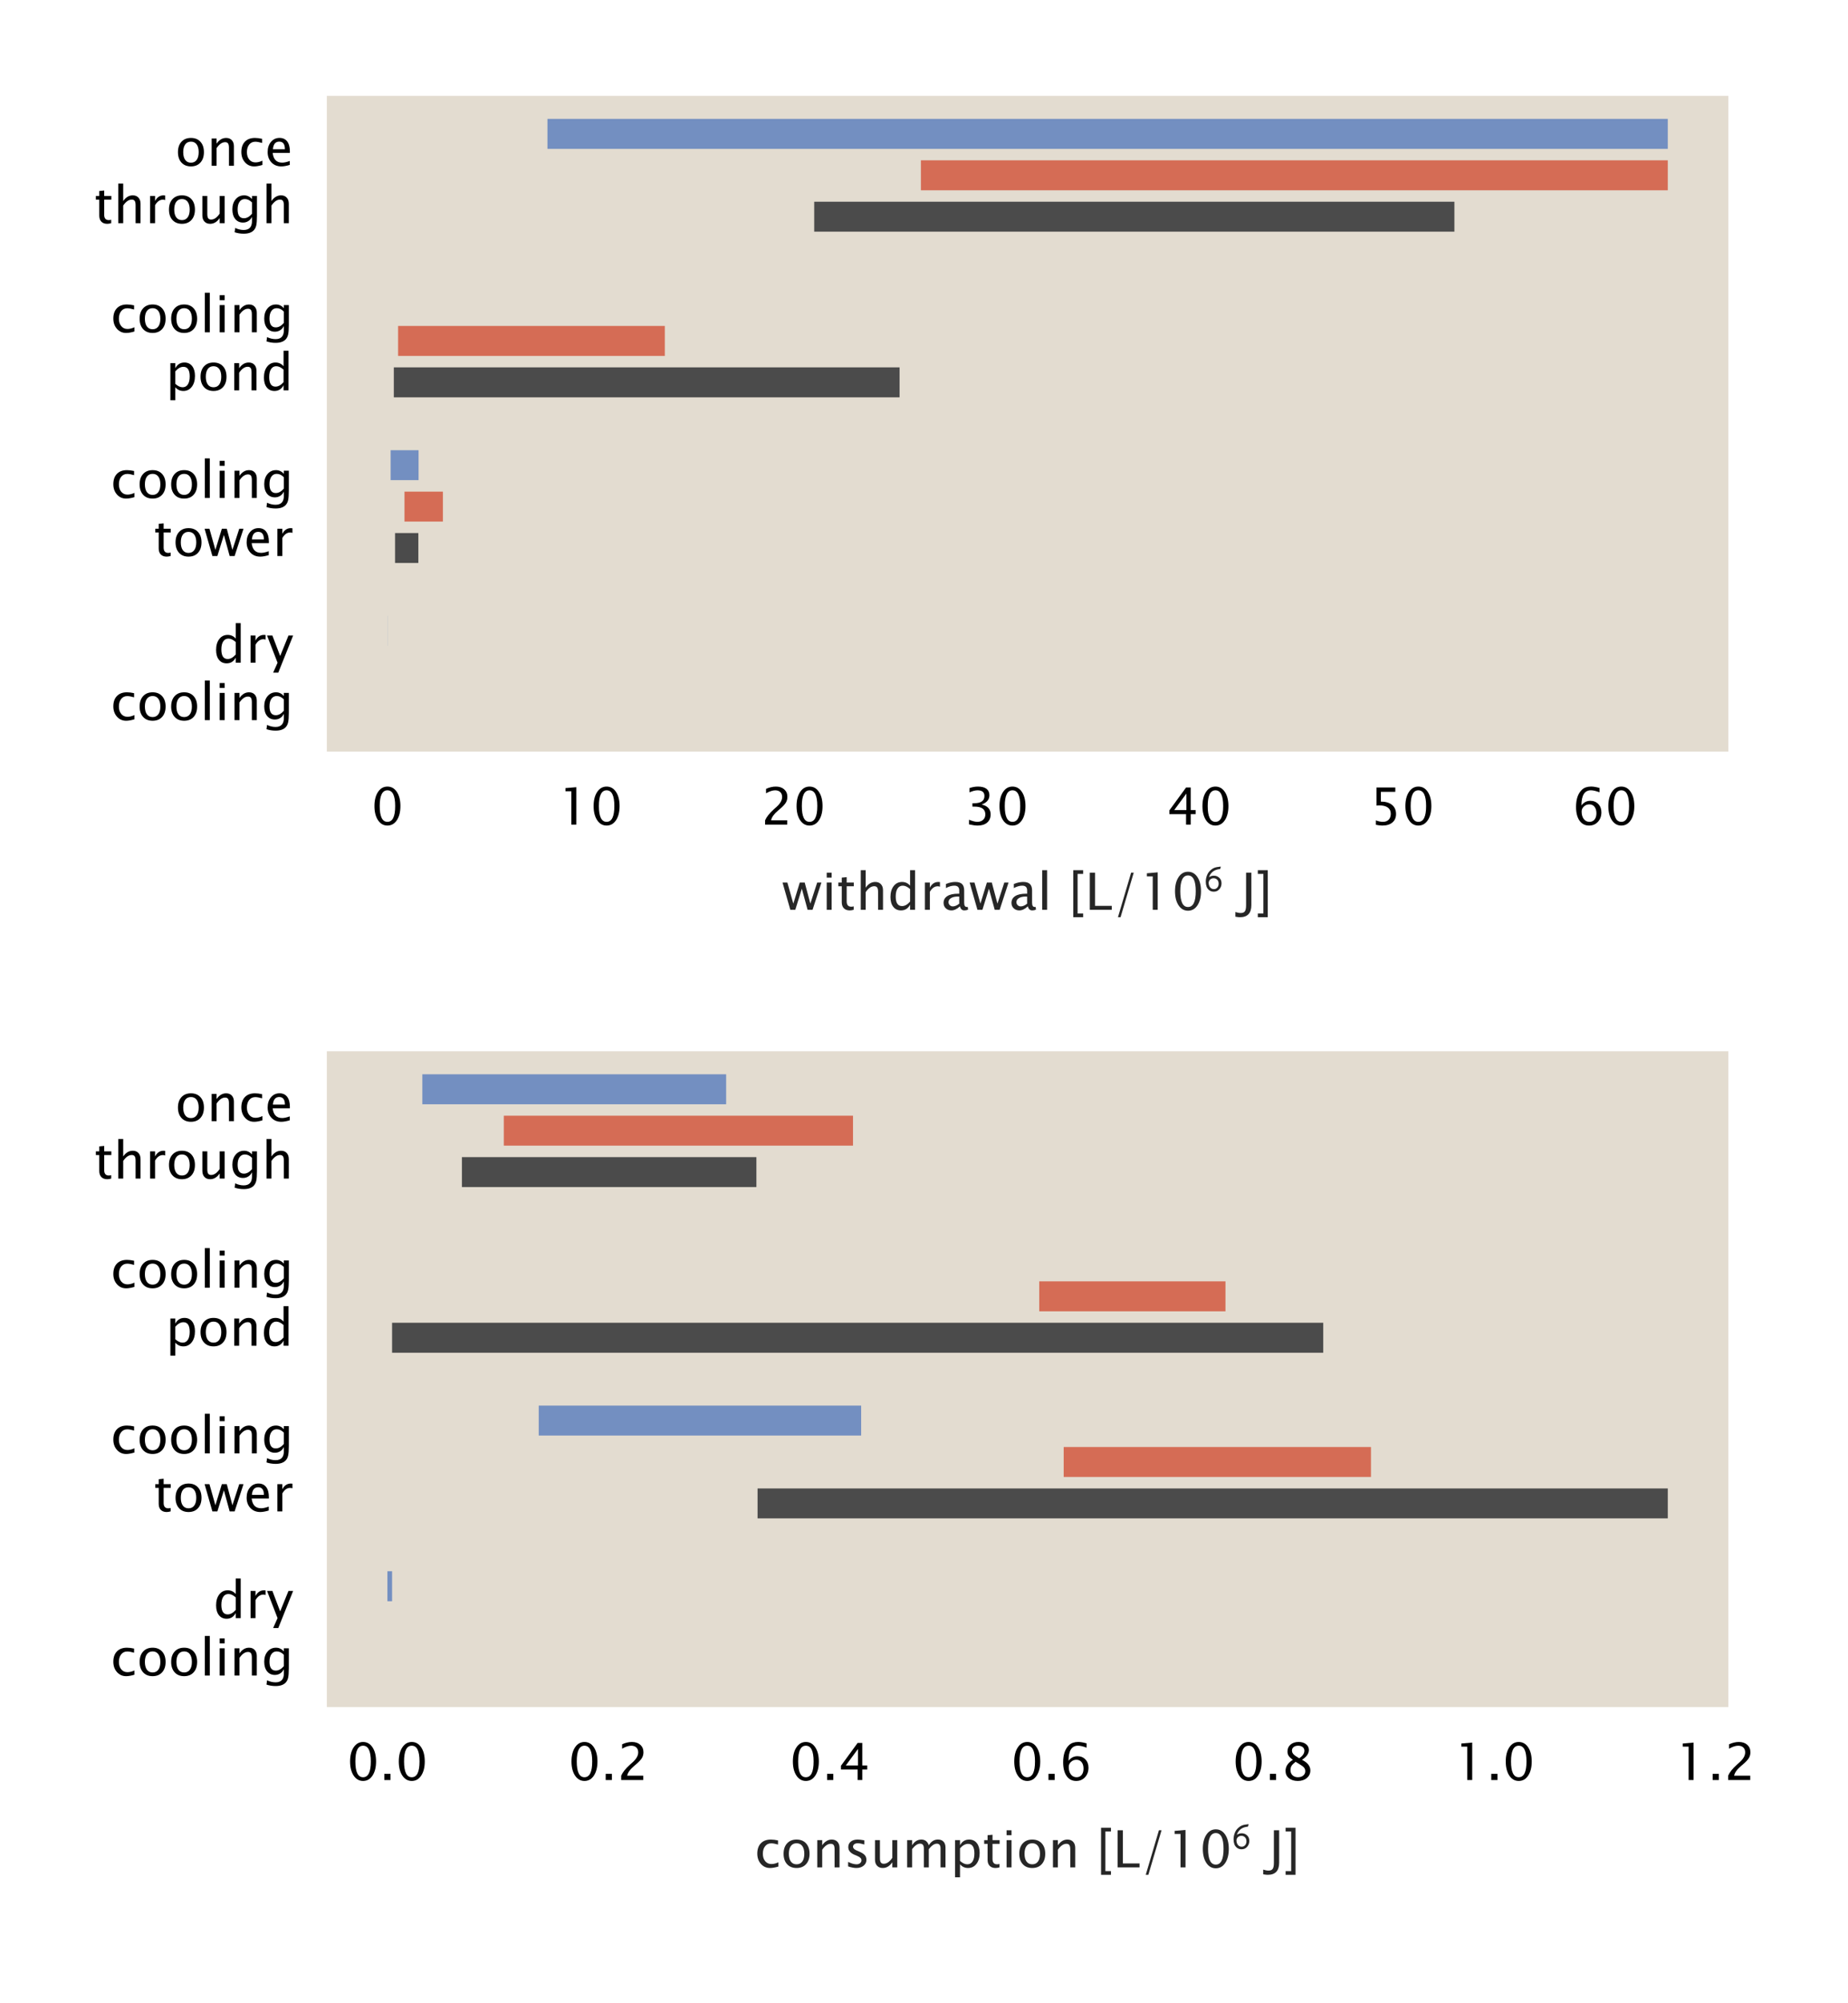 <?xml version="1.0" encoding="utf-8" standalone="no"?>
<!DOCTYPE svg PUBLIC "-//W3C//DTD SVG 1.1//EN"
  "http://www.w3.org/Graphics/SVG/1.1/DTD/svg11.dtd">
<!-- Created with matplotlib (https://matplotlib.org/) -->
<svg height="234pt" version="1.1" viewBox="0 0 216 234" width="216pt" xmlns="http://www.w3.org/2000/svg" xmlns:xlink="http://www.w3.org/1999/xlink">
 <defs>
  <style type="text/css">
*{stroke-linecap:butt;stroke-linejoin:round;}
  </style>
 </defs>
 <g id="figure_1">
  <g id="patch_1">
   <path d="M 0 234 
L 216 234 
L 216 0 
L 0 0 
z
" style="fill:#ffffff;"/>
  </g>
  <g id="axes_1">
   <g id="patch_2">
    <path d="M 37.8 88.2 
L 202.418 88.2 
L 202.418 10.8 
L 37.8 10.8 
z
" style="fill:#e3dcd0;"/>
   </g>
   <g id="matplotlib.axis_1">
    <g id="xtick_1">
     <g id="text_1">
      <!-- 0 -->
      <defs>
       <path d="M 31.641 -1.812 
Q 20.266 -1.812 13.297 8.609 
Q 6.344 19.047 6.344 36.141 
Q 6.344 53.219 13.297 63.641 
Q 20.266 74.078 31.641 74.078 
Q 43.062 74.078 50 63.672 
Q 56.938 53.266 56.938 36.141 
Q 56.938 19.047 50 8.609 
Q 43.062 -1.812 31.641 -1.812 
z
M 31.641 5.422 
Q 46.734 5.422 46.734 36.141 
Q 46.734 66.844 31.641 66.844 
Q 16.609 66.844 16.609 36.141 
Q 16.609 5.422 31.641 5.422 
z
" id="LucidaSansUnicode-48"/>
      </defs>
      <g transform="translate(43.386 96.326)scale(0.06 -0.06)">
       <use xlink:href="#LucidaSansUnicode-48"/>
      </g>
     </g>
    </g>
    <g id="xtick_2">
     <g id="text_2">
      <!-- 10 -->
      <defs>
       <path d="M 26.172 0 
L 26.172 65.047 
L 14.75 65.047 
L 14.75 71.094 
L 35.844 72.906 
L 35.844 0 
z
" id="LucidaSansUnicode-49"/>
      </defs>
      <g transform="translate(65.209 96.326)scale(0.06 -0.06)">
       <use xlink:href="#LucidaSansUnicode-49"/>
       <use x="63.232" xlink:href="#LucidaSansUnicode-48"/>
      </g>
     </g>
    </g>
    <g id="xtick_3">
     <g id="text_3">
      <!-- 20 -->
      <defs>
       <path d="M 8.297 0 
L 8.297 8.453 
Q 12.5 18.266 25.297 29.828 
L 30.812 34.766 
Q 41.453 44.391 41.453 53.859 
Q 41.453 59.906 37.812 63.375 
Q 34.188 66.844 27.781 66.844 
Q 20.312 66.844 10.109 61.031 
L 10.109 69.531 
Q 19.734 74.078 29.25 74.078 
Q 39.406 74.078 45.531 68.609 
Q 51.656 63.141 51.656 54.109 
Q 51.656 47.609 48.547 42.578 
Q 45.453 37.547 37.016 30.375 
L 33.297 27.203 
Q 21.734 17.391 19.922 8.453 
L 51.312 8.453 
L 51.312 0 
z
" id="LucidaSansUnicode-50"/>
      </defs>
      <g transform="translate(88.93 96.326)scale(0.06 -0.06)">
       <use xlink:href="#LucidaSansUnicode-50"/>
       <use x="63.232" xlink:href="#LucidaSansUnicode-48"/>
      </g>
     </g>
    </g>
    <g id="xtick_4">
     <g id="text_4">
      <!-- 30 -->
      <defs>
       <path d="M 10.156 0.531 
L 10.156 9.516 
Q 20.453 5.422 26.375 5.422 
Q 33.344 5.422 37.672 9.422 
Q 42 13.422 42 19.875 
Q 42 35.109 20.656 35.109 
L 16.844 35.109 
L 16.844 41.609 
L 20.219 41.656 
Q 40.234 41.656 40.234 55.766 
Q 40.234 66.844 26.953 66.844 
Q 19.828 66.844 11.141 62.797 
L 11.141 71.188 
Q 19.672 74.078 27.594 74.078 
Q 38.375 74.078 44.141 69.781 
Q 49.906 65.484 49.906 57.328 
Q 49.906 44.578 34.812 39.156 
Q 52.297 35.109 52.297 20.016 
Q 52.297 9.812 45.547 4 
Q 38.812 -1.812 27.047 -1.812 
Q 20.359 -1.812 10.156 0.531 
z
" id="LucidaSansUnicode-51"/>
      </defs>
      <g transform="translate(112.65 96.326)scale(0.06 -0.06)">
       <use xlink:href="#LucidaSansUnicode-51"/>
       <use x="63.232" xlink:href="#LucidaSansUnicode-48"/>
      </g>
     </g>
    </g>
    <g id="xtick_5">
     <g id="text_5">
      <!-- 40 -->
      <defs>
       <path d="M 37.641 0 
L 37.641 20.453 
L 5.125 20.453 
L 5.125 27.734 
L 37.641 72.266 
L 46.688 72.266 
L 46.688 28.328 
L 56.344 28.328 
L 56.344 20.453 
L 46.688 20.453 
L 46.688 0 
z
M 14.547 28.328 
L 38.281 28.328 
L 38.281 60.453 
z
" id="LucidaSansUnicode-52"/>
      </defs>
      <g transform="translate(136.371 96.326)scale(0.06 -0.06)">
       <use xlink:href="#LucidaSansUnicode-52"/>
       <use x="63.232" xlink:href="#LucidaSansUnicode-48"/>
      </g>
     </g>
    </g>
    <g id="xtick_6">
     <g id="text_6">
      <!-- 50 -->
      <defs>
       <path d="M 12.156 -0.297 
L 12.156 8.297 
Q 19.344 5.422 25.828 5.422 
Q 32.953 5.422 37.031 9.609 
Q 41.109 13.812 41.109 21.188 
Q 41.109 29.109 35.344 33.281 
Q 29.594 37.453 18.703 37.453 
Q 16.156 37.453 13.375 37.109 
L 13.375 72.266 
L 49.953 72.266 
L 49.953 63.875 
L 21.828 63.875 
L 21.828 44.828 
Q 35.75 44.828 43.562 38.422 
Q 51.375 32.031 51.375 20.703 
Q 51.375 10.156 44.266 4.172 
Q 37.156 -1.812 24.656 -1.812 
Q 19.094 -1.812 12.156 -0.297 
z
" id="LucidaSansUnicode-53"/>
      </defs>
      <g transform="translate(160.091 96.326)scale(0.06 -0.06)">
       <use xlink:href="#LucidaSansUnicode-53"/>
       <use x="63.232" xlink:href="#LucidaSansUnicode-48"/>
      </g>
     </g>
    </g>
    <g id="xtick_7">
     <g id="text_7">
      <!-- 60 -->
      <defs>
       <path d="M 17.188 37.453 
Q 24.078 46.391 34.516 46.391 
Q 44 46.391 50.031 40.109 
Q 56.062 33.844 56.062 24.031 
Q 56.062 12.75 49.297 5.469 
Q 42.531 -1.812 32.078 -1.812 
Q 20.172 -1.812 13.422 7.828 
Q 6.688 17.484 6.688 34.516 
Q 6.688 57.469 18.453 68.219 
Q 24.859 74.125 36.141 74.125 
Q 42.672 74.125 52.344 71.391 
L 52.344 62.984 
Q 42.141 66.891 35.547 66.891 
Q 17.188 66.891 17.188 37.453 
z
M 46.391 22.125 
Q 46.391 30.125 42.672 34.781 
Q 38.969 39.453 32.516 39.453 
Q 26.375 39.453 21.969 35.344 
Q 17.578 31.25 17.578 25.484 
Q 17.578 16.406 21.75 10.906 
Q 25.922 5.422 32.812 5.422 
Q 39.062 5.422 42.719 9.906 
Q 46.391 14.406 46.391 22.125 
z
" id="LucidaSansUnicode-54"/>
      </defs>
      <g transform="translate(183.812 96.326)scale(0.06 -0.06)">
       <use xlink:href="#LucidaSansUnicode-54"/>
       <use x="63.232" xlink:href="#LucidaSansUnicode-48"/>
      </g>
     </g>
    </g>
    <g id="text_8">
     <!-- withdrawal [L/10$^6$ J] -->
     <defs>
      <path d="M 15.766 0 
L 0.594 53.031 
L 10.016 53.031 
L 21.625 11.969 
L 34.188 53.031 
L 43.797 53.031 
L 54.781 11.969 
L 68.109 53.031 
L 76.375 53.031 
L 59.078 0 
L 49.422 0 
L 38.188 41.062 
L 25.484 0 
z
" id="LucidaSansUnicode-119"/>
      <path d="M 9.625 0 
L 9.625 53.031 
L 19.234 53.031 
L 19.234 0 
z
M 9.625 62.641 
L 9.625 72.266 
L 19.234 72.266 
L 19.234 62.641 
z
" id="LucidaSansUnicode-105"/>
      <path d="M 33.25 0 
Q 28.812 -1.219 25.531 -1.219 
Q 18.219 -1.219 14.109 2.969 
Q 10.016 7.172 10.016 14.656 
L 10.016 45.797 
L 3.375 45.797 
L 3.375 53.031 
L 10.016 53.031 
L 10.016 62.641 
L 19.625 63.578 
L 19.625 53.031 
L 33.5 53.031 
L 33.5 45.797 
L 19.625 45.797 
L 19.625 16.406 
Q 19.625 6 28.609 6 
Q 30.516 6 33.25 6.641 
z
" id="LucidaSansUnicode-116"/>
      <path d="M 9.625 0 
L 9.625 77.094 
L 19.234 77.094 
L 19.234 43.062 
Q 26.859 54.203 37.891 54.203 
Q 44.828 54.203 48.906 49.828 
Q 52.984 45.453 52.984 38.094 
L 52.984 0 
L 43.359 0 
L 43.359 34.969 
Q 43.359 40.875 41.625 43.391 
Q 39.891 45.906 35.891 45.906 
Q 27.047 45.906 19.234 34.328 
L 19.234 0 
z
" id="LucidaSansUnicode-104"/>
      <path d="M 43.656 0 
L 43.656 9.969 
Q 37.797 -1.219 25.984 -1.219 
Q 16.406 -1.219 10.906 5.766 
Q 5.422 12.75 5.422 24.859 
Q 5.422 38.094 11.641 46.141 
Q 17.875 54.203 28.031 54.203 
Q 37.453 54.203 43.656 46.969 
L 43.656 77.094 
L 53.328 77.094 
L 53.328 0 
z
M 43.656 40.375 
Q 36.188 46.969 29.5 46.969 
Q 22.906 46.969 19.281 41.453 
Q 15.672 35.938 15.672 25.828 
Q 15.672 7.234 27.984 7.234 
Q 35.984 7.234 43.656 15.969 
z
" id="LucidaSansUnicode-100"/>
      <path d="M 9.625 0 
L 9.625 53.031 
L 19.234 53.031 
L 19.234 43.062 
Q 24.953 54.203 35.844 54.203 
Q 37.312 54.203 38.922 53.953 
L 38.922 44.969 
Q 36.422 45.797 34.516 45.797 
Q 25.391 45.797 19.234 34.969 
L 19.234 0 
z
" id="LucidaSansUnicode-114"/>
      <path d="M 36.969 6.734 
Q 28.328 -1.219 20.312 -1.219 
Q 13.719 -1.219 9.375 2.906 
Q 5.031 7.031 5.031 13.328 
Q 5.031 22.016 12.328 26.672 
Q 19.625 31.344 33.297 31.344 
L 35.547 31.344 
L 35.547 37.75 
Q 35.547 46.969 25.922 46.969 
Q 18.453 46.969 9.625 42.281 
L 9.625 50.25 
Q 19.344 54.203 27.938 54.203 
Q 36.766 54.203 40.969 50.172 
Q 45.172 46.141 45.172 37.75 
L 45.172 13.719 
Q 45.172 5.469 50.25 5.469 
Q 50.875 5.469 52.094 5.672 
L 52.781 0.344 
Q 49.516 -1.219 45.562 -1.219 
Q 38.812 -1.219 36.969 6.734 
z
M 35.547 11.969 
L 35.547 25.688 
L 32.469 25.781 
Q 24.469 25.781 19.562 22.797 
Q 14.656 19.828 14.656 14.891 
Q 14.656 11.422 17.094 9.031 
Q 19.531 6.641 23.047 6.641 
Q 29.047 6.641 35.547 11.969 
z
" id="LucidaSansUnicode-97"/>
      <path d="M 9.625 0 
L 9.625 77.094 
L 19.234 77.094 
L 19.234 0 
z
" id="LucidaSansUnicode-108"/>
      <path id="LucidaSansUnicode-32"/>
      <path d="M 9.625 -14.453 
L 9.625 77.094 
L 28.906 77.094 
L 28.906 69.875 
L 18.062 69.875 
L 18.062 -7.234 
L 28.906 -7.234 
L 28.906 -14.453 
z
" id="LucidaSansUnicode-91"/>
      <path d="M 9.328 0 
L 9.328 72.266 
L 19.578 72.266 
L 19.578 7.672 
L 52.094 7.672 
L 52.094 0 
z
" id="LucidaSansUnicode-76"/>
      <path d="M 10.844 -14.453 
L 36.531 72.312 
L 41.609 72.312 
L 15.922 -14.453 
z
" id="LucidaSansUnicode-47"/>
      <path d="M 44.797 66.797 
L 43 61.5 
Q 31.594 60.703 23.641 54.953 
Q 15.703 49.203 12.203 38.797 
Q 18.094 43.094 25.906 43.094 
Q 34.5 43.094 40.75 37.297 
Q 47 31.5 47 22 
Q 47 12.297 40.953 5.438 
Q 34.906 -1.406 25.703 -1.406 
Q 18 -1.406 12.75 2.641 
Q 7.5 6.703 5.344 12.75 
Q 3.203 18.797 3.203 26.406 
Q 3.203 34.906 6.203 43.047 
Q 9.203 51.203 14.297 56.203 
Q 21 62.797 27.094 65.047 
Q 33.203 67.297 44.703 68.406 
z
M 39 20.703 
Q 39 27.906 34.891 31.953 
Q 30.797 36 25.094 36 
Q 19.906 36 16 32.953 
Q 12.094 29.906 11.203 24 
Q 11.203 15.906 15.203 10.797 
Q 19.203 5.703 26 5.703 
Q 31.5 5.703 35.25 9.953 
Q 39 14.203 39 20.703 
z
" id="STIXGeneral-Regular-120808"/>
      <path d="M -8.984 -13.422 
L -8.984 -4.344 
Q -3.125 -6.25 1.469 -6.25 
Q 7.234 -6.25 9.547 -2.875 
Q 11.859 0.484 11.859 8.797 
L 11.859 72.266 
L 22.125 72.266 
L 22.125 9.125 
Q 22.125 -14.453 -0.203 -14.453 
Q -3.609 -14.453 -8.984 -13.422 
z
" id="LucidaSansUnicode-74"/>
      <path d="M 22.906 77.094 
L 22.906 -14.453 
L 3.609 -14.453 
L 3.609 -7.234 
L 14.453 -7.234 
L 14.453 69.875 
L 3.609 69.875 
L 3.609 77.094 
z
" id="LucidaSansUnicode-93"/>
     </defs>
     <g style="fill:#262626;" transform="translate(91.429 106.326)scale(0.06 -0.06)">
      <use transform="translate(0 0.878)" xlink:href="#LucidaSansUnicode-119"/>
      <use transform="translate(77.051 0.878)" xlink:href="#LucidaSansUnicode-105"/>
      <use transform="translate(105.957 0.878)" xlink:href="#LucidaSansUnicode-116"/>
      <use transform="translate(143.359 0.878)" xlink:href="#LucidaSansUnicode-104"/>
      <use transform="translate(205.42 0.878)" xlink:href="#LucidaSansUnicode-100"/>
      <use transform="translate(268.359 0.878)" xlink:href="#LucidaSansUnicode-114"/>
      <use transform="translate(309.277 0.878)" xlink:href="#LucidaSansUnicode-97"/>
      <use transform="translate(364.502 0.878)" xlink:href="#LucidaSansUnicode-119"/>
      <use transform="translate(441.553 0.878)" xlink:href="#LucidaSansUnicode-97"/>
      <use transform="translate(496.777 0.878)" xlink:href="#LucidaSansUnicode-108"/>
      <use transform="translate(525.684 0.878)" xlink:href="#LucidaSansUnicode-32"/>
      <use transform="translate(557.324 0.878)" xlink:href="#LucidaSansUnicode-91"/>
      <use transform="translate(589.844 0.878)" xlink:href="#LucidaSansUnicode-76"/>
      <use transform="translate(643.164 0.878)" xlink:href="#LucidaSansUnicode-47"/>
      <use transform="translate(695.605 0.878)" xlink:href="#LucidaSansUnicode-49"/>
      <use transform="translate(758.838 0.878)" xlink:href="#LucidaSansUnicode-48"/>
      <use transform="translate(822.863 37.116)scale(0.7)" xlink:href="#STIXGeneral-Regular-120808"/>
      <use transform="translate(860.128 0.878)" xlink:href="#LucidaSansUnicode-32"/>
      <use transform="translate(891.768 0.878)" xlink:href="#LucidaSansUnicode-74"/>
      <use transform="translate(922.872 0.878)" xlink:href="#LucidaSansUnicode-93"/>
     </g>
    </g>
   </g>
   <g id="matplotlib.axis_2">
    <g id="ytick_1">
     <g id="text_9">
      <!-- dry -->
      <defs>
       <path d="M 12.703 -19.281 
L 21.297 0 
L 0.781 53.031 
L 11.188 53.031 
L 26.375 13.094 
L 42.578 53.031 
L 51.656 53.031 
L 22.703 -19.281 
z
" id="LucidaSansUnicode-121"/>
      </defs>
      <g transform="translate(24.933 77.414)scale(0.06 -0.06)">
       <use xlink:href="#LucidaSansUnicode-100"/>
       <use x="62.939" xlink:href="#LucidaSansUnicode-114"/>
       <use x="103.857" xlink:href="#LucidaSansUnicode-121"/>
      </g>
      <!-- cooling -->
      <defs>
       <path d="M 46.438 1.609 
Q 37.109 -1.219 30.328 -1.219 
Q 19.578 -1.219 12.5 6.734 
Q 5.422 14.703 5.422 26.812 
Q 5.422 39.75 12.422 46.969 
Q 19.438 54.203 31.984 54.203 
Q 38.188 54.203 45.844 52.484 
L 45.844 44.438 
Q 37.703 46.828 32.562 46.828 
Q 25.141 46.828 20.703 41.281 
Q 16.266 35.75 16.266 26.516 
Q 16.266 17.578 20.844 12.062 
Q 25.438 6.547 32.859 6.547 
Q 39.453 6.547 46.438 9.906 
z
" id="LucidaSansUnicode-99"/>
       <path d="M 30.719 -1.219 
Q 19.047 -1.219 12.234 6.25 
Q 5.422 13.719 5.422 26.516 
Q 5.422 39.312 12.234 46.75 
Q 19.047 54.203 30.719 54.203 
Q 42.391 54.203 49.188 46.75 
Q 56 39.312 56 26.516 
Q 56 13.719 49.188 6.25 
Q 42.391 -1.219 30.719 -1.219 
z
M 30.719 6 
Q 37.891 6 41.844 11.375 
Q 45.797 16.75 45.797 26.516 
Q 45.797 36.281 41.844 41.625 
Q 37.891 46.969 30.719 46.969 
Q 23.531 46.969 19.594 41.625 
Q 15.672 36.281 15.672 26.516 
Q 15.672 16.75 19.594 11.375 
Q 23.531 6 30.719 6 
z
" id="LucidaSansUnicode-111"/>
       <path d="M 9.625 0 
L 9.625 53.031 
L 19.234 53.031 
L 19.234 43.062 
Q 26.859 54.203 37.891 54.203 
Q 44.828 54.203 48.906 49.828 
Q 52.984 45.453 52.984 38.094 
L 52.984 0 
L 43.359 0 
L 43.359 34.969 
Q 43.359 40.875 41.625 43.391 
Q 39.891 45.906 35.891 45.906 
Q 27.047 45.906 19.234 34.328 
L 19.234 0 
z
" id="LucidaSansUnicode-110"/>
       <path d="M 9.812 -17.625 
L 10.938 -9.281 
Q 19.281 -13.234 27.438 -13.234 
Q 43.656 -13.234 43.656 4 
L 43.656 12.359 
Q 41.156 7.078 36.547 4.141 
Q 31.938 1.219 26.266 1.219 
Q 16.656 1.219 11.031 8.125 
Q 5.422 15.047 5.422 26.859 
Q 5.422 38.969 11.812 46.578 
Q 18.219 54.203 28.375 54.203 
Q 37.25 54.203 43.656 46.969 
L 43.656 53.031 
L 53.328 53.031 
L 53.328 14.453 
Q 53.328 2 52.031 -3.984 
Q 50.734 -9.969 47.172 -13.766 
Q 40.875 -20.453 27.484 -20.453 
Q 18.312 -20.453 9.812 -17.625 
z
M 43.656 18.359 
L 43.656 40.375 
Q 37.312 46.969 29.828 46.969 
Q 23.188 46.969 19.422 41.641 
Q 15.672 36.328 15.672 26.906 
Q 15.672 9.625 27.938 9.625 
Q 36.281 9.625 43.656 18.359 
z
" id="LucidaSansUnicode-103"/>
      </defs>
      <g transform="translate(12.922 84.121)scale(0.06 -0.06)">
       <use xlink:href="#LucidaSansUnicode-99"/>
       <use x="51.221" xlink:href="#LucidaSansUnicode-111"/>
       <use x="112.646" xlink:href="#LucidaSansUnicode-111"/>
       <use x="174.072" xlink:href="#LucidaSansUnicode-108"/>
       <use x="202.979" xlink:href="#LucidaSansUnicode-105"/>
       <use x="231.885" xlink:href="#LucidaSansUnicode-110"/>
       <use x="293.945" xlink:href="#LucidaSansUnicode-103"/>
      </g>
     </g>
    </g>
    <g id="ytick_2">
     <g id="text_10">
      <!-- cooling -->
      <g transform="translate(12.922 58.169)scale(0.06 -0.06)">
       <use xlink:href="#LucidaSansUnicode-99"/>
       <use x="51.221" xlink:href="#LucidaSansUnicode-111"/>
       <use x="112.646" xlink:href="#LucidaSansUnicode-111"/>
       <use x="174.072" xlink:href="#LucidaSansUnicode-108"/>
       <use x="202.979" xlink:href="#LucidaSansUnicode-105"/>
       <use x="231.885" xlink:href="#LucidaSansUnicode-110"/>
       <use x="293.945" xlink:href="#LucidaSansUnicode-103"/>
      </g>
      <!-- tower -->
      <defs>
       <path d="M 48.484 1.703 
Q 38.812 -1.219 31.938 -1.219 
Q 20.172 -1.219 12.797 6.562 
Q 5.422 14.359 5.422 26.766 
Q 5.422 38.812 11.938 46.531 
Q 18.453 54.25 28.609 54.25 
Q 38.234 54.25 43.484 47.391 
Q 48.734 40.531 48.734 27.938 
L 48.688 25 
L 15.234 25 
Q 17.328 6.109 33.734 6.109 
Q 39.75 6.109 48.484 9.328 
z
M 15.672 32.234 
L 39.062 32.234 
Q 39.062 47.016 28.031 47.016 
Q 16.938 47.016 15.672 32.234 
z
" id="LucidaSansUnicode-101"/>
      </defs>
      <g transform="translate(17.949 64.947)scale(0.06 -0.06)">
       <use xlink:href="#LucidaSansUnicode-116"/>
       <use x="37.402" xlink:href="#LucidaSansUnicode-111"/>
       <use x="98.828" xlink:href="#LucidaSansUnicode-119"/>
       <use x="175.879" xlink:href="#LucidaSansUnicode-101"/>
       <use x="231.592" xlink:href="#LucidaSansUnicode-114"/>
      </g>
     </g>
    </g>
    <g id="ytick_3">
     <g id="text_11">
      <!-- cooling -->
      <g transform="translate(12.922 38.819)scale(0.06 -0.06)">
       <use xlink:href="#LucidaSansUnicode-99"/>
       <use x="51.221" xlink:href="#LucidaSansUnicode-111"/>
       <use x="112.646" xlink:href="#LucidaSansUnicode-111"/>
       <use x="174.072" xlink:href="#LucidaSansUnicode-108"/>
       <use x="202.979" xlink:href="#LucidaSansUnicode-105"/>
       <use x="231.885" xlink:href="#LucidaSansUnicode-110"/>
       <use x="293.945" xlink:href="#LucidaSansUnicode-103"/>
      </g>
      <!-- pond -->
      <defs>
       <path d="M 9.625 -19.281 
L 9.625 53.031 
L 19.234 53.031 
L 19.234 43.062 
Q 25.141 54.203 36.969 54.203 
Q 46.531 54.203 52.016 47.219 
Q 57.516 40.234 57.516 28.125 
Q 57.516 14.938 51.281 6.859 
Q 45.062 -1.219 34.906 -1.219 
Q 25.484 -1.219 19.234 6 
L 19.234 -19.281 
z
M 19.234 12.641 
Q 26.656 6 33.406 6 
Q 40.047 6 43.656 11.547 
Q 47.266 17.094 47.266 27.156 
Q 47.266 45.797 34.969 45.797 
Q 26.906 45.797 19.234 37.062 
z
" id="LucidaSansUnicode-112"/>
      </defs>
      <g transform="translate(19.338 45.597)scale(0.06 -0.06)">
       <use xlink:href="#LucidaSansUnicode-112"/>
       <use x="62.939" xlink:href="#LucidaSansUnicode-111"/>
       <use x="124.365" xlink:href="#LucidaSansUnicode-110"/>
       <use x="186.426" xlink:href="#LucidaSansUnicode-100"/>
      </g>
     </g>
    </g>
    <g id="ytick_4">
     <g id="text_12">
      <!-- once -->
      <g transform="translate(20.475 19.364)scale(0.06 -0.06)">
       <use xlink:href="#LucidaSansUnicode-111"/>
       <use x="61.426" xlink:href="#LucidaSansUnicode-110"/>
       <use x="123.486" xlink:href="#LucidaSansUnicode-99"/>
       <use x="174.707" xlink:href="#LucidaSansUnicode-101"/>
      </g>
      <!-- through -->
      <defs>
       <path d="M 42.781 0 
L 42.781 9.969 
Q 35.109 -1.219 24.172 -1.219 
Q 17.234 -1.219 13.125 3.141 
Q 9.031 7.516 9.031 14.938 
L 9.031 53.031 
L 18.656 53.031 
L 18.656 18.062 
Q 18.656 12.109 20.391 9.594 
Q 22.125 7.078 26.172 7.078 
Q 34.969 7.078 42.781 18.656 
L 42.781 53.031 
L 52.391 53.031 
L 52.391 0 
z
" id="LucidaSansUnicode-117"/>
      </defs>
      <g transform="translate(11.002 26.071)scale(0.06 -0.06)">
       <use xlink:href="#LucidaSansUnicode-116"/>
       <use x="37.402" xlink:href="#LucidaSansUnicode-104"/>
       <use x="99.463" xlink:href="#LucidaSansUnicode-114"/>
       <use x="140.381" xlink:href="#LucidaSansUnicode-111"/>
       <use x="201.807" xlink:href="#LucidaSansUnicode-117"/>
       <use x="263.867" xlink:href="#LucidaSansUnicode-103"/>
       <use x="326.221" xlink:href="#LucidaSansUnicode-104"/>
      </g>
     </g>
    </g>
   </g>
   <g id="LineCollection_1">
    <path clip-path="url(#p76828d19c9)" d="M 46.031 44.663 
L 105.144 44.663 
" style="fill:none;stroke:#4b4b4b;stroke-width:3.5;"/>
   </g>
   <g id="LineCollection_2">
    <path clip-path="url(#p76828d19c9)" d="M 46.176 64.013 
L 48.897 64.013 
" style="fill:none;stroke:#4b4b4b;stroke-width:3.5;"/>
   </g>
   <g id="LineCollection_3">
    <path clip-path="url(#p76828d19c9)" d="M 95.167 25.312 
L 169.994 25.312 
" style="fill:none;stroke:#4b4b4b;stroke-width:3.5;"/>
   </g>
   <g id="LineCollection_4">
    <path clip-path="url(#p76828d19c9)" d="M 60.123 34.987 
L 60.123 34.987 
" style="fill:none;stroke:#738fc1;stroke-width:3.5;"/>
   </g>
   <g id="LineCollection_5">
    <path clip-path="url(#p76828d19c9)" d="M 45.657 54.337 
L 48.924 54.337 
" style="fill:none;stroke:#738fc1;stroke-width:3.5;"/>
   </g>
   <g id="LineCollection_6">
    <path clip-path="url(#p76828d19c9)" d="M 45.283 73.688 
L 45.293 73.688 
" style="fill:none;stroke:#738fc1;stroke-width:3.5;"/>
   </g>
   <g id="LineCollection_7">
    <path clip-path="url(#p76828d19c9)" d="M 63.989 15.637 
L 194.936 15.637 
" style="fill:none;stroke:#738fc1;stroke-width:3.5;"/>
   </g>
   <g id="LineCollection_8">
    <path clip-path="url(#p76828d19c9)" d="M 46.53 39.825 
L 77.707 39.825 
" style="fill:none;stroke:#d56c55;stroke-width:3.5;"/>
   </g>
   <g id="LineCollection_9">
    <path clip-path="url(#p76828d19c9)" d="M 47.278 59.175 
L 51.768 59.175 
" style="fill:none;stroke:#d56c55;stroke-width:3.5;"/>
   </g>
   <g id="LineCollection_10">
    <path clip-path="url(#p76828d19c9)" d="M 107.638 20.475 
L 194.936 20.475 
" style="fill:none;stroke:#d56c55;stroke-width:3.5;"/>
   </g>
   <g id="patch_3">
    <path d="M 37.8 88.2 
L 37.8 10.8 
" style="fill:none;stroke:#ffffff;stroke-linecap:square;stroke-linejoin:miter;stroke-width:0.8;"/>
   </g>
   <g id="patch_4">
    <path d="M 202.418 88.2 
L 202.418 10.8 
" style="fill:none;stroke:#ffffff;stroke-linecap:square;stroke-linejoin:miter;stroke-width:0.8;"/>
   </g>
   <g id="patch_5">
    <path d="M 37.8 88.2 
L 202.418 88.2 
" style="fill:none;stroke:#ffffff;stroke-linecap:square;stroke-linejoin:miter;stroke-width:0.8;"/>
   </g>
   <g id="patch_6">
    <path d="M 37.8 10.8 
L 202.418 10.8 
" style="fill:none;stroke:#ffffff;stroke-linecap:square;stroke-linejoin:miter;stroke-width:0.8;"/>
   </g>
  </g>
  <g id="axes_2">
   <g id="patch_7">
    <path d="M 37.8 199.8 
L 202.418 199.8 
L 202.418 122.4 
L 37.8 122.4 
z
" style="fill:#e3dcd0;"/>
   </g>
   <g id="matplotlib.axis_3">
    <g id="xtick_8">
     <g id="text_13">
      <!-- 0.0 -->
      <defs>
       <path d="M 9.766 0 
L 9.766 12.062 
L 21.828 12.062 
L 21.828 0 
z
" id="LucidaSansUnicode-46"/>
      </defs>
      <g transform="translate(40.539 207.926)scale(0.06 -0.06)">
       <use xlink:href="#LucidaSansUnicode-48"/>
       <use x="63.232" xlink:href="#LucidaSansUnicode-46"/>
       <use x="94.873" xlink:href="#LucidaSansUnicode-48"/>
      </g>
     </g>
    </g>
    <g id="xtick_9">
     <g id="text_14">
      <!-- 0.2 -->
      <g transform="translate(66.416 207.926)scale(0.06 -0.06)">
       <use xlink:href="#LucidaSansUnicode-48"/>
       <use x="63.232" xlink:href="#LucidaSansUnicode-46"/>
       <use x="94.873" xlink:href="#LucidaSansUnicode-50"/>
      </g>
     </g>
    </g>
    <g id="xtick_10">
     <g id="text_15">
      <!-- 0.4 -->
      <g transform="translate(92.293 207.926)scale(0.06 -0.06)">
       <use xlink:href="#LucidaSansUnicode-48"/>
       <use x="63.232" xlink:href="#LucidaSansUnicode-46"/>
       <use x="94.873" xlink:href="#LucidaSansUnicode-52"/>
      </g>
     </g>
    </g>
    <g id="xtick_11">
     <g id="text_16">
      <!-- 0.6 -->
      <g transform="translate(118.17 207.926)scale(0.06 -0.06)">
       <use xlink:href="#LucidaSansUnicode-48"/>
       <use x="63.232" xlink:href="#LucidaSansUnicode-46"/>
       <use x="94.873" xlink:href="#LucidaSansUnicode-54"/>
      </g>
     </g>
    </g>
    <g id="xtick_12">
     <g id="text_17">
      <!-- 0.8 -->
      <defs>
       <path d="M 23 39.359 
Q 17.047 43.5 14.719 47.062 
Q 12.406 50.641 12.406 55.672 
Q 12.406 63.875 18.406 69 
Q 24.422 74.125 34.078 74.125 
Q 43.016 74.125 48.562 69.781 
Q 54.109 65.438 54.109 58.5 
Q 54.109 48 40.625 39.359 
Q 56.984 31.344 56.984 18.703 
Q 56.984 9.672 50.141 3.922 
Q 43.312 -1.812 32.562 -1.812 
Q 21.828 -1.812 15.234 3.578 
Q 8.641 8.984 8.641 17.781 
Q 8.641 30.766 23 39.359 
z
M 35.25 42.391 
Q 45.359 49.031 45.359 57.172 
Q 45.359 61.531 41.969 64.188 
Q 38.578 66.844 33.109 66.844 
Q 27.781 66.844 24.453 64.234 
Q 21.141 61.625 21.141 57.469 
Q 21.141 53.422 24.141 50.188 
Q 27.156 46.969 35.25 42.391 
z
M 28.219 35.453 
Q 22.406 30.953 20.328 27.609 
Q 18.266 24.266 18.266 19.281 
Q 18.266 13.094 22.266 9.25 
Q 26.266 5.422 32.812 5.422 
Q 39.109 5.422 43.094 8.688 
Q 47.078 11.969 47.078 17.188 
Q 47.078 21.391 44.609 24.297 
Q 42.141 27.203 35.062 31.391 
z
" id="LucidaSansUnicode-56"/>
      </defs>
      <g transform="translate(144.047 207.926)scale(0.06 -0.06)">
       <use xlink:href="#LucidaSansUnicode-48"/>
       <use x="63.232" xlink:href="#LucidaSansUnicode-46"/>
       <use x="94.873" xlink:href="#LucidaSansUnicode-56"/>
      </g>
     </g>
    </g>
    <g id="xtick_13">
     <g id="text_18">
      <!-- 1.0 -->
      <g transform="translate(169.924 207.926)scale(0.06 -0.06)">
       <use xlink:href="#LucidaSansUnicode-49"/>
       <use x="63.232" xlink:href="#LucidaSansUnicode-46"/>
       <use x="94.873" xlink:href="#LucidaSansUnicode-48"/>
      </g>
     </g>
    </g>
    <g id="xtick_14">
     <g id="text_19">
      <!-- 1.2 -->
      <g transform="translate(195.801 207.926)scale(0.06 -0.06)">
       <use xlink:href="#LucidaSansUnicode-49"/>
       <use x="63.232" xlink:href="#LucidaSansUnicode-46"/>
       <use x="94.873" xlink:href="#LucidaSansUnicode-50"/>
      </g>
     </g>
    </g>
    <g id="text_20">
     <!-- consumption [L/10$^6$ J] -->
     <defs>
      <path d="M 7.672 1.859 
L 7.672 10.688 
Q 17.094 6 24.078 6 
Q 28.219 6 30.953 8.25 
Q 33.688 10.5 33.688 13.875 
Q 33.688 18.797 26.031 22.016 
L 20.406 24.422 
Q 7.953 29.594 7.953 39.312 
Q 7.953 46.234 12.859 50.219 
Q 17.781 54.203 26.312 54.203 
Q 30.766 54.203 37.312 52.984 
L 39.312 52.594 
L 39.312 44.578 
Q 31.25 46.969 26.469 46.969 
Q 22.266 46.969 19.75 45.141 
Q 17.234 43.312 17.234 40.234 
Q 17.234 35.891 24.266 32.906 
L 28.906 30.953 
Q 36.766 27.641 40.031 23.953 
Q 43.312 20.266 43.312 14.75 
Q 43.312 7.766 37.797 3.266 
Q 32.281 -1.219 23.688 -1.219 
Q 17.094 -1.219 7.672 1.859 
z
" id="LucidaSansUnicode-115"/>
      <path d="M 9.625 0 
L 9.625 53.031 
L 19.234 53.031 
L 19.234 43.062 
Q 26.266 54.203 37.312 54.203 
Q 47.953 54.203 51.812 43.062 
Q 58.641 54.25 69.578 54.25 
Q 76.562 54.25 80.438 50.125 
Q 84.328 46 84.328 38.578 
L 84.328 0 
L 74.656 0 
L 74.656 37.062 
Q 74.656 46.141 67.484 46.141 
Q 60.016 46.141 51.812 35.547 
L 51.812 0 
L 42.141 0 
L 42.141 37.062 
Q 42.141 46.188 34.812 46.188 
Q 27.547 46.188 19.234 35.547 
L 19.234 0 
z
" id="LucidaSansUnicode-109"/>
     </defs>
     <g style="fill:#262626;" transform="translate(88.189 218.183)scale(0.06 -0.06)">
      <use transform="translate(0 0.878)" xlink:href="#LucidaSansUnicode-99"/>
      <use transform="translate(51.221 0.878)" xlink:href="#LucidaSansUnicode-111"/>
      <use transform="translate(112.646 0.878)" xlink:href="#LucidaSansUnicode-110"/>
      <use transform="translate(174.707 0.878)" xlink:href="#LucidaSansUnicode-115"/>
      <use transform="translate(225.684 0.878)" xlink:href="#LucidaSansUnicode-117"/>
      <use transform="translate(287.744 0.878)" xlink:href="#LucidaSansUnicode-109"/>
      <use transform="translate(381.104 0.878)" xlink:href="#LucidaSansUnicode-112"/>
      <use transform="translate(444.043 0.878)" xlink:href="#LucidaSansUnicode-116"/>
      <use transform="translate(481.445 0.878)" xlink:href="#LucidaSansUnicode-105"/>
      <use transform="translate(510.352 0.878)" xlink:href="#LucidaSansUnicode-111"/>
      <use transform="translate(571.777 0.878)" xlink:href="#LucidaSansUnicode-110"/>
      <use transform="translate(633.838 0.878)" xlink:href="#LucidaSansUnicode-32"/>
      <use transform="translate(665.479 0.878)" xlink:href="#LucidaSansUnicode-91"/>
      <use transform="translate(697.998 0.878)" xlink:href="#LucidaSansUnicode-76"/>
      <use transform="translate(751.318 0.878)" xlink:href="#LucidaSansUnicode-47"/>
      <use transform="translate(803.76 0.878)" xlink:href="#LucidaSansUnicode-49"/>
      <use transform="translate(866.992 0.878)" xlink:href="#LucidaSansUnicode-48"/>
      <use transform="translate(931.017 37.116)scale(0.7)" xlink:href="#STIXGeneral-Regular-120808"/>
      <use transform="translate(968.282 0.878)" xlink:href="#LucidaSansUnicode-32"/>
      <use transform="translate(999.923 0.878)" xlink:href="#LucidaSansUnicode-74"/>
      <use transform="translate(1031.026 0.878)" xlink:href="#LucidaSansUnicode-93"/>
     </g>
    </g>
   </g>
   <g id="matplotlib.axis_4">
    <g id="ytick_5">
     <g id="text_21">
      <!-- dry -->
      <g transform="translate(24.933 189.014)scale(0.06 -0.06)">
       <use xlink:href="#LucidaSansUnicode-100"/>
       <use x="62.939" xlink:href="#LucidaSansUnicode-114"/>
       <use x="103.857" xlink:href="#LucidaSansUnicode-121"/>
      </g>
      <!-- cooling -->
      <g transform="translate(12.922 195.721)scale(0.06 -0.06)">
       <use xlink:href="#LucidaSansUnicode-99"/>
       <use x="51.221" xlink:href="#LucidaSansUnicode-111"/>
       <use x="112.646" xlink:href="#LucidaSansUnicode-111"/>
       <use x="174.072" xlink:href="#LucidaSansUnicode-108"/>
       <use x="202.979" xlink:href="#LucidaSansUnicode-105"/>
       <use x="231.885" xlink:href="#LucidaSansUnicode-110"/>
       <use x="293.945" xlink:href="#LucidaSansUnicode-103"/>
      </g>
     </g>
    </g>
    <g id="ytick_6">
     <g id="text_22">
      <!-- cooling -->
      <g transform="translate(12.922 169.769)scale(0.06 -0.06)">
       <use xlink:href="#LucidaSansUnicode-99"/>
       <use x="51.221" xlink:href="#LucidaSansUnicode-111"/>
       <use x="112.646" xlink:href="#LucidaSansUnicode-111"/>
       <use x="174.072" xlink:href="#LucidaSansUnicode-108"/>
       <use x="202.979" xlink:href="#LucidaSansUnicode-105"/>
       <use x="231.885" xlink:href="#LucidaSansUnicode-110"/>
       <use x="293.945" xlink:href="#LucidaSansUnicode-103"/>
      </g>
      <!-- tower -->
      <g transform="translate(17.949 176.547)scale(0.06 -0.06)">
       <use xlink:href="#LucidaSansUnicode-116"/>
       <use x="37.402" xlink:href="#LucidaSansUnicode-111"/>
       <use x="98.828" xlink:href="#LucidaSansUnicode-119"/>
       <use x="175.879" xlink:href="#LucidaSansUnicode-101"/>
       <use x="231.592" xlink:href="#LucidaSansUnicode-114"/>
      </g>
     </g>
    </g>
    <g id="ytick_7">
     <g id="text_23">
      <!-- cooling -->
      <g transform="translate(12.922 150.419)scale(0.06 -0.06)">
       <use xlink:href="#LucidaSansUnicode-99"/>
       <use x="51.221" xlink:href="#LucidaSansUnicode-111"/>
       <use x="112.646" xlink:href="#LucidaSansUnicode-111"/>
       <use x="174.072" xlink:href="#LucidaSansUnicode-108"/>
       <use x="202.979" xlink:href="#LucidaSansUnicode-105"/>
       <use x="231.885" xlink:href="#LucidaSansUnicode-110"/>
       <use x="293.945" xlink:href="#LucidaSansUnicode-103"/>
      </g>
      <!-- pond -->
      <g transform="translate(19.338 157.197)scale(0.06 -0.06)">
       <use xlink:href="#LucidaSansUnicode-112"/>
       <use x="62.939" xlink:href="#LucidaSansUnicode-111"/>
       <use x="124.365" xlink:href="#LucidaSansUnicode-110"/>
       <use x="186.426" xlink:href="#LucidaSansUnicode-100"/>
      </g>
     </g>
    </g>
    <g id="ytick_8">
     <g id="text_24">
      <!-- once -->
      <g transform="translate(20.475 130.964)scale(0.06 -0.06)">
       <use xlink:href="#LucidaSansUnicode-111"/>
       <use x="61.426" xlink:href="#LucidaSansUnicode-110"/>
       <use x="123.486" xlink:href="#LucidaSansUnicode-99"/>
       <use x="174.707" xlink:href="#LucidaSansUnicode-101"/>
      </g>
      <!-- through -->
      <g transform="translate(11.002 137.671)scale(0.06 -0.06)">
       <use xlink:href="#LucidaSansUnicode-116"/>
       <use x="37.402" xlink:href="#LucidaSansUnicode-104"/>
       <use x="99.463" xlink:href="#LucidaSansUnicode-114"/>
       <use x="140.381" xlink:href="#LucidaSansUnicode-111"/>
       <use x="201.807" xlink:href="#LucidaSansUnicode-117"/>
       <use x="263.867" xlink:href="#LucidaSansUnicode-103"/>
       <use x="326.221" xlink:href="#LucidaSansUnicode-104"/>
      </g>
     </g>
    </g>
   </g>
   <g id="LineCollection_11">
    <path clip-path="url(#p729fc39d8a)" d="M 45.827 156.262 
L 154.665 156.262 
" style="fill:none;stroke:#4b4b4b;stroke-width:3.5;"/>
   </g>
   <g id="LineCollection_12">
    <path clip-path="url(#p729fc39d8a)" d="M 88.546 175.613 
L 194.936 175.613 
" style="fill:none;stroke:#4b4b4b;stroke-width:3.5;"/>
   </g>
   <g id="LineCollection_13">
    <path clip-path="url(#p729fc39d8a)" d="M 53.99 136.912 
L 88.41 136.912 
" style="fill:none;stroke:#4b4b4b;stroke-width:3.5;"/>
   </g>
   <g id="LineCollection_14">
    <path clip-path="url(#p729fc39d8a)" d="M 77.934 146.588 
L 77.934 146.588 
" style="fill:none;stroke:#738fc1;stroke-width:3.5;"/>
   </g>
   <g id="LineCollection_15">
    <path clip-path="url(#p729fc39d8a)" d="M 62.969 165.938 
L 100.654 165.938 
" style="fill:none;stroke:#738fc1;stroke-width:3.5;"/>
   </g>
   <g id="LineCollection_16">
    <path clip-path="url(#p729fc39d8a)" d="M 45.283 185.287 
L 45.827 185.287 
" style="fill:none;stroke:#738fc1;stroke-width:3.5;"/>
   </g>
   <g id="LineCollection_17">
    <path clip-path="url(#p729fc39d8a)" d="M 49.364 127.237 
L 84.873 127.237 
" style="fill:none;stroke:#738fc1;stroke-width:3.5;"/>
   </g>
   <g id="LineCollection_18">
    <path clip-path="url(#p729fc39d8a)" d="M 121.47 151.425 
L 143.237 151.425 
" style="fill:none;stroke:#d56c55;stroke-width:3.5;"/>
   </g>
   <g id="LineCollection_19">
    <path clip-path="url(#p729fc39d8a)" d="M 124.327 170.775 
L 160.243 170.775 
" style="fill:none;stroke:#d56c55;stroke-width:3.5;"/>
   </g>
   <g id="LineCollection_20">
    <path clip-path="url(#p729fc39d8a)" d="M 58.887 132.075 
L 99.702 132.075 
" style="fill:none;stroke:#d56c55;stroke-width:3.5;"/>
   </g>
   <g id="patch_8">
    <path d="M 37.8 199.8 
L 37.8 122.4 
" style="fill:none;stroke:#ffffff;stroke-linecap:square;stroke-linejoin:miter;stroke-width:0.8;"/>
   </g>
   <g id="patch_9">
    <path d="M 202.418 199.8 
L 202.418 122.4 
" style="fill:none;stroke:#ffffff;stroke-linecap:square;stroke-linejoin:miter;stroke-width:0.8;"/>
   </g>
   <g id="patch_10">
    <path d="M 37.8 199.8 
L 202.418 199.8 
" style="fill:none;stroke:#ffffff;stroke-linecap:square;stroke-linejoin:miter;stroke-width:0.8;"/>
   </g>
   <g id="patch_11">
    <path d="M 37.8 122.4 
L 202.418 122.4 
" style="fill:none;stroke:#ffffff;stroke-linecap:square;stroke-linejoin:miter;stroke-width:0.8;"/>
   </g>
  </g>
 </g>
 <defs>
  <clipPath id="p76828d19c9">
   <rect height="77.4" width="164.618" x="37.8" y="10.8"/>
  </clipPath>
  <clipPath id="p729fc39d8a">
   <rect height="77.4" width="164.618" x="37.8" y="122.4"/>
  </clipPath>
 </defs>
</svg>
